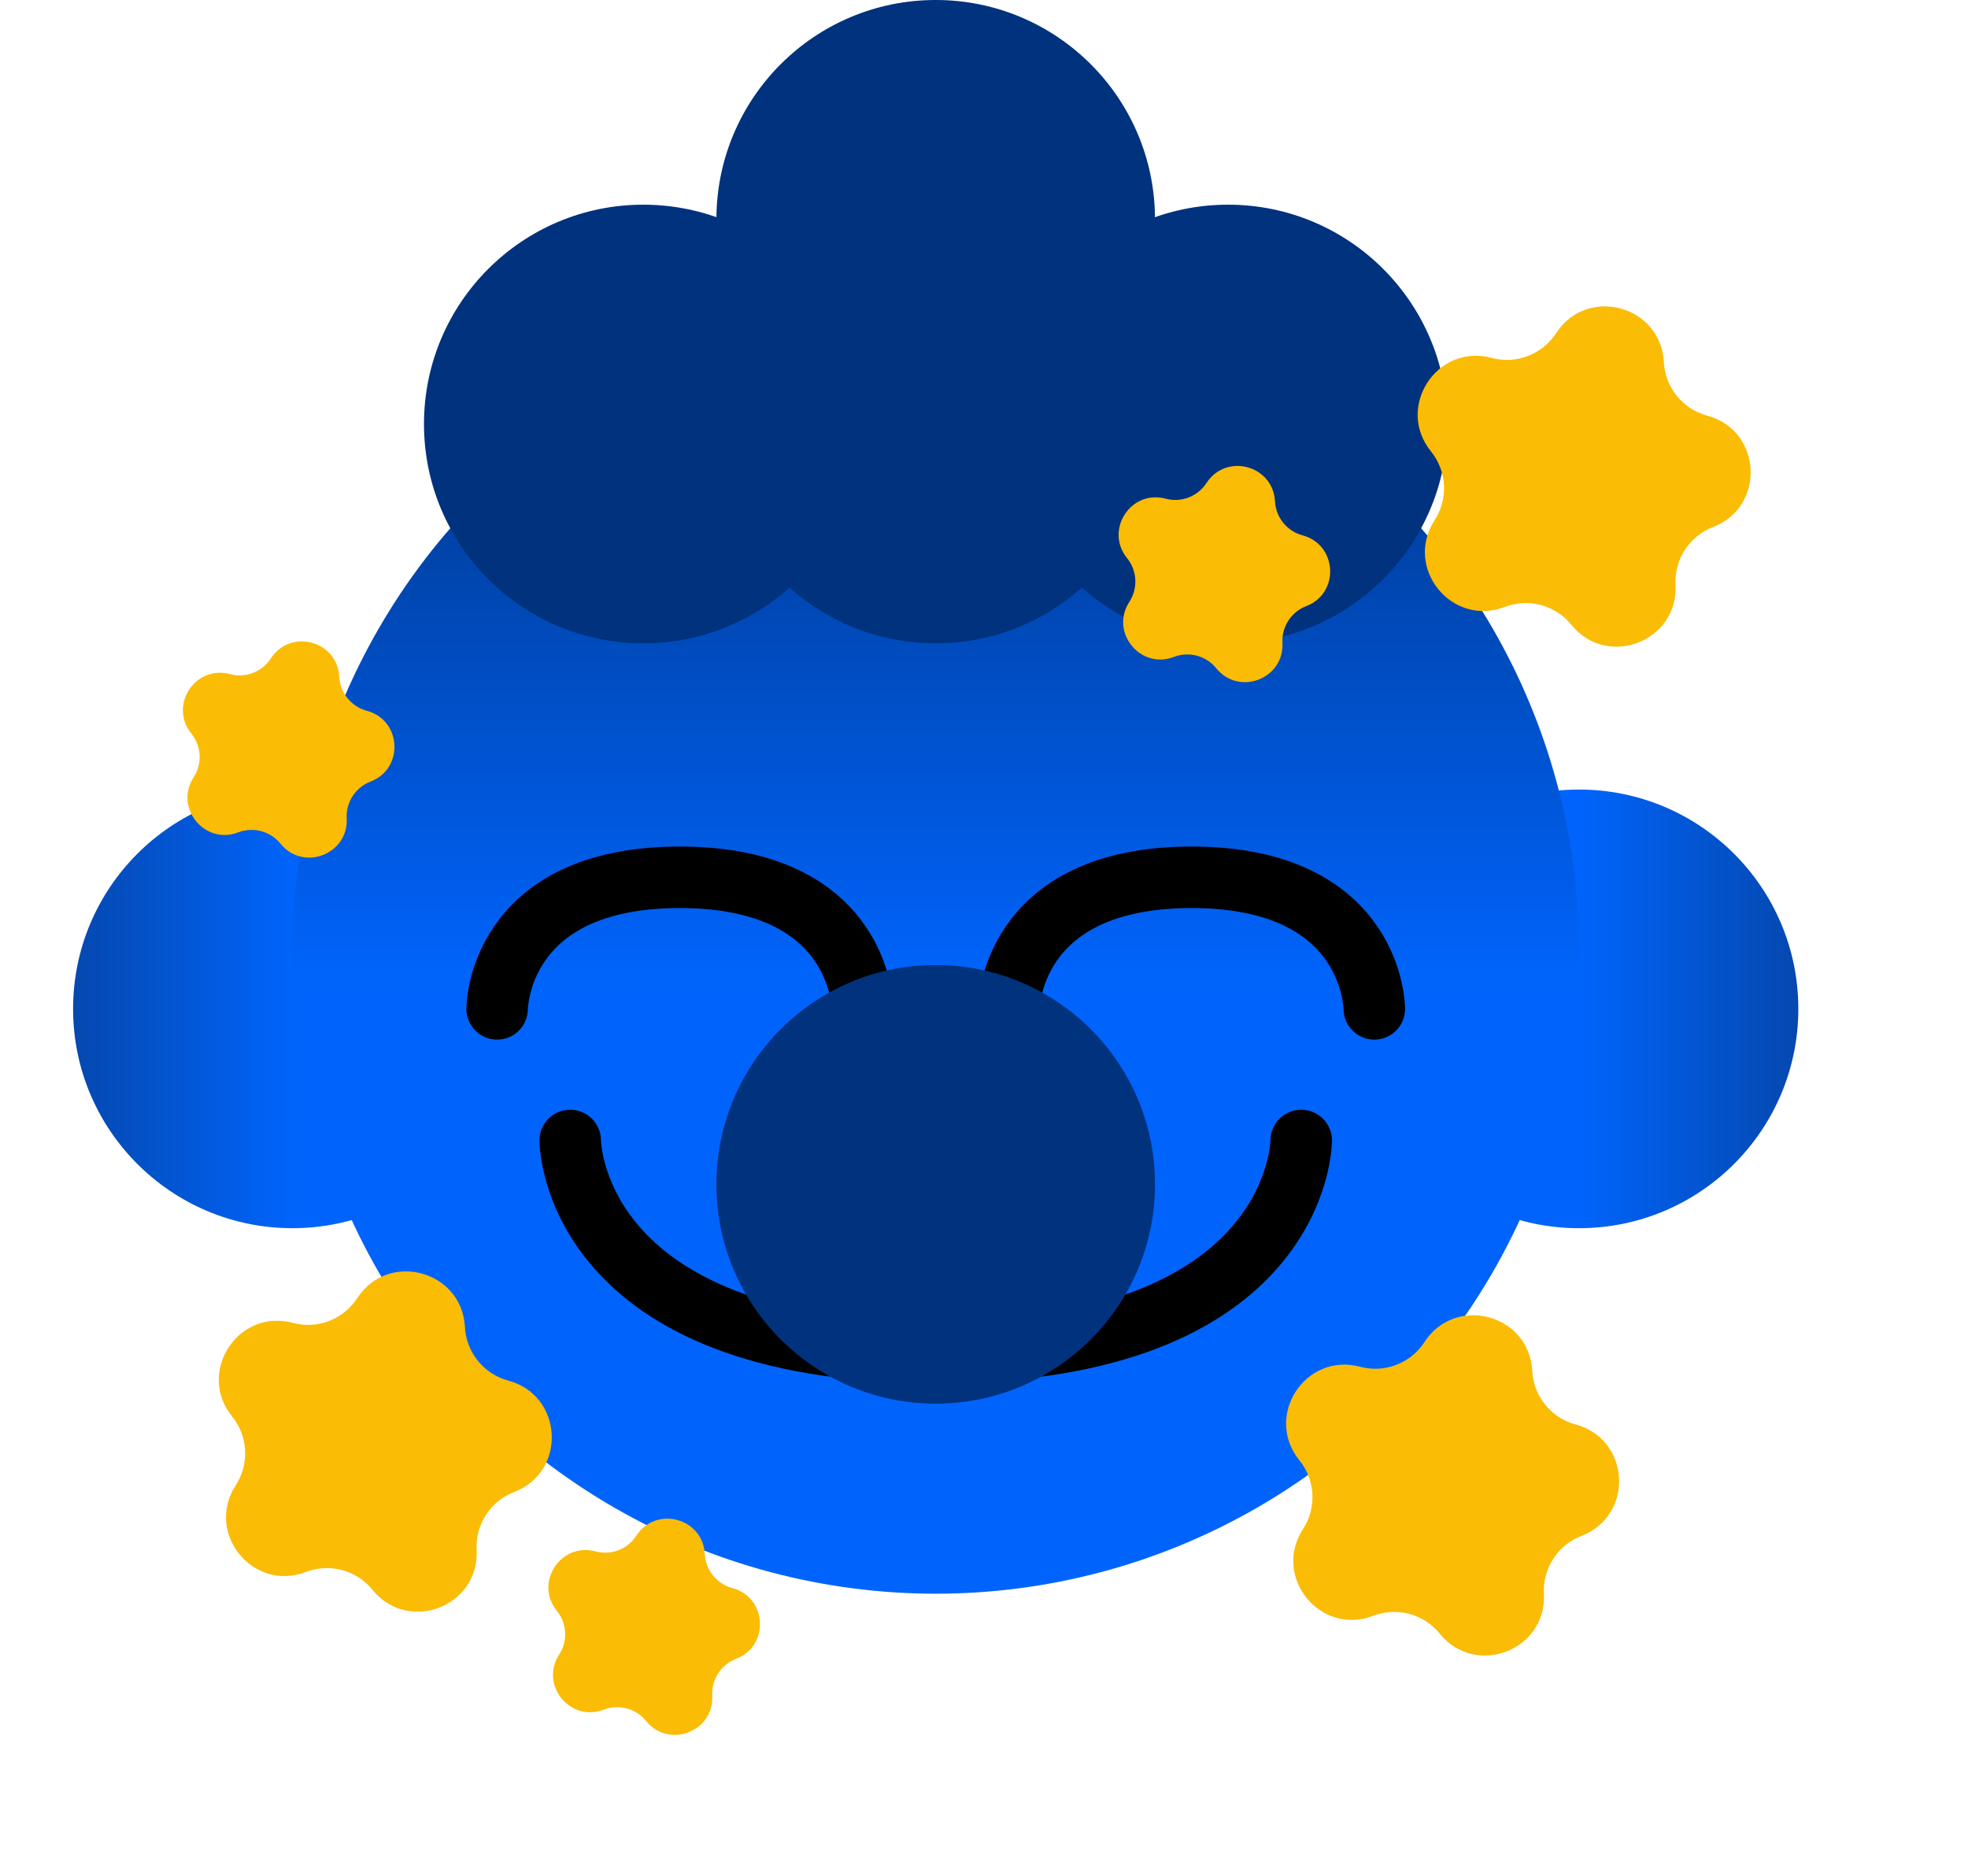 <svg width="64" height="61" viewBox="0 0 64 61" fill="none" xmlns="http://www.w3.org/2000/svg">
<circle cx="51.35" cy="32.807" r="7.132" fill="url(#paint0_linear_1022_645)"/>
<circle cx="7.132" cy="7.132" r="7.132" transform="matrix(-1 0 0 1 16.641 25.675)" fill="url(#paint1_linear_1022_645)"/>
<circle cx="30.43" cy="30.905" r="20.92" fill="url(#paint2_linear_1022_645)"/>
<path d="M37.561 7.132C37.561 11.071 34.368 14.264 30.43 14.264C26.491 14.264 23.298 11.071 23.298 7.132C23.298 3.193 26.491 0 30.43 0C34.368 0 37.561 3.193 37.561 7.132Z" fill="#00327D"/>
<path d="M28.052 13.788C28.052 17.727 24.859 20.92 20.92 20.92C16.981 20.92 13.788 17.727 13.788 13.788C13.788 9.85 16.981 6.656 20.92 6.656C24.859 6.656 28.052 9.85 28.052 13.788Z" fill="#00327D"/>
<path d="M47.071 13.788C47.071 17.727 43.878 20.92 39.939 20.92C36 20.92 32.807 17.727 32.807 13.788C32.807 9.85 36 6.656 39.939 6.656C43.878 6.656 47.071 9.85 47.071 13.788Z" fill="#00327D"/>
<path d="M37.561 13.788C37.561 17.727 34.368 20.92 30.43 20.92C26.491 20.92 23.298 17.727 23.298 13.788C23.298 9.85 26.491 6.656 30.43 6.656C34.368 6.656 37.561 9.85 37.561 13.788Z" fill="#00327D"/>
<path d="M18.543 37.086C18.543 37.086 18.543 43.98 30.43 43.98C42.316 43.98 42.316 37.086 42.316 37.086" stroke="black" stroke-width="2" stroke-linecap="round"/>
<path d="M44.693 32.807C44.693 32.807 44.693 28.528 38.75 28.528C32.807 28.528 32.807 32.807 32.807 32.807" stroke="black" stroke-width="2" stroke-linecap="round"/>
<path d="M28.052 32.807C28.052 32.807 28.052 28.528 22.109 28.528C16.166 28.528 16.166 32.807 16.166 32.807" stroke="black" stroke-width="2" stroke-linecap="round"/>
<circle cx="30.43" cy="38.513" r="7.132" fill="#00327D"/>
<path d="M50.605 10.835C51.611 9.285 54.011 9.929 54.108 11.773C54.151 12.598 54.721 13.302 55.519 13.516C57.303 13.994 57.433 16.476 55.709 17.138C54.938 17.434 54.445 18.193 54.488 19.018C54.584 20.863 52.264 21.753 51.102 20.318C50.582 19.676 49.708 19.441 48.936 19.737C47.212 20.399 45.648 18.468 46.654 16.919C47.103 16.226 47.056 15.322 46.536 14.68C45.374 13.244 46.727 11.16 48.512 11.638C49.31 11.852 50.155 11.527 50.605 10.835Z" fill="#FBBC05"/>
<path d="M39.237 15.705C39.877 14.721 41.402 15.13 41.463 16.302C41.491 16.826 41.853 17.273 42.36 17.409C43.493 17.712 43.576 19.29 42.48 19.71C41.99 19.898 41.677 20.381 41.705 20.905C41.766 22.077 40.292 22.643 39.553 21.731C39.223 21.323 38.667 21.174 38.177 21.362C37.081 21.783 36.087 20.555 36.727 19.571C37.013 19.131 36.983 18.556 36.652 18.149C35.914 17.236 36.774 15.912 37.907 16.216C38.414 16.352 38.951 16.145 39.237 15.705Z" fill="#FBBC05"/>
<path d="M20.694 49.938C21.334 48.954 22.859 49.363 22.92 50.535C22.948 51.059 23.31 51.506 23.817 51.642C24.951 51.946 25.033 53.523 23.937 53.943C23.447 54.132 23.134 54.614 23.162 55.138C23.223 56.31 21.749 56.876 21.01 55.964C20.68 55.556 20.124 55.407 19.634 55.595C18.538 56.016 17.544 54.788 18.184 53.804C18.47 53.364 18.44 52.79 18.109 52.382C17.371 51.469 18.231 50.145 19.364 50.449C19.872 50.585 20.408 50.379 20.694 49.938Z" fill="#FBBC05"/>
<path d="M8.808 21.411C9.447 20.426 10.972 20.835 11.034 22.007C11.061 22.532 11.423 22.978 11.93 23.114C13.064 23.418 13.146 24.995 12.051 25.416C11.561 25.604 11.247 26.086 11.275 26.61C11.336 27.782 9.862 28.348 9.123 27.436C8.793 27.028 8.238 26.88 7.747 27.068C6.652 27.488 5.658 26.261 6.297 25.276C6.583 24.836 6.553 24.262 6.223 23.854C5.484 22.942 6.344 21.617 7.478 21.921C7.985 22.057 8.522 21.851 8.808 21.411Z" fill="#FBBC05"/>
<path d="M11.617 42.215C12.623 40.666 15.023 41.309 15.12 43.154C15.163 43.979 15.733 44.682 16.531 44.896C18.315 45.374 18.445 47.856 16.721 48.518C15.949 48.814 15.457 49.573 15.5 50.398C15.596 52.243 13.276 53.134 12.114 51.698C11.594 51.056 10.719 50.822 9.948 51.118C8.224 51.78 6.659 49.848 7.666 48.299C8.115 47.606 8.068 46.702 7.548 46.06C6.386 44.625 7.739 42.54 9.524 43.018C10.322 43.232 11.167 42.908 11.617 42.215Z" fill="#FBBC05"/>
<path d="M46.325 43.641C47.332 42.092 49.732 42.735 49.829 44.58C49.872 45.405 50.442 46.108 51.24 46.322C53.024 46.8 53.154 49.282 51.43 49.944C50.658 50.24 50.166 50.999 50.209 51.824C50.305 53.669 47.985 54.56 46.822 53.124C46.303 52.482 45.428 52.248 44.657 52.544C42.933 53.206 41.368 51.275 42.374 49.725C42.825 49.032 42.777 48.129 42.257 47.487C41.095 46.051 42.448 43.967 44.233 44.445C45.031 44.658 45.876 44.334 46.325 43.641Z" fill="#FBBC05"/>
<defs>
<linearGradient id="paint0_linear_1022_645" x1="51.35" y1="32.807" x2="58.482" y2="32.807" gradientUnits="userSpaceOnUse">
<stop stop-color="#0064FC"/>
<stop offset="1" stop-color="#0548AF"/>
</linearGradient>
<linearGradient id="paint1_linear_1022_645" x1="7.132" y1="7.132" x2="14.264" y2="7.132" gradientUnits="userSpaceOnUse">
<stop stop-color="#0064FC"/>
<stop offset="1" stop-color="#0548AF"/>
</linearGradient>
<linearGradient id="paint2_linear_1022_645" x1="30.43" y1="9.985" x2="30.43" y2="51.825" gradientUnits="userSpaceOnUse">
<stop stop-color="#00327D"/>
<stop offset="0.525" stop-color="#0064FC"/>
</linearGradient>
</defs>
</svg>
